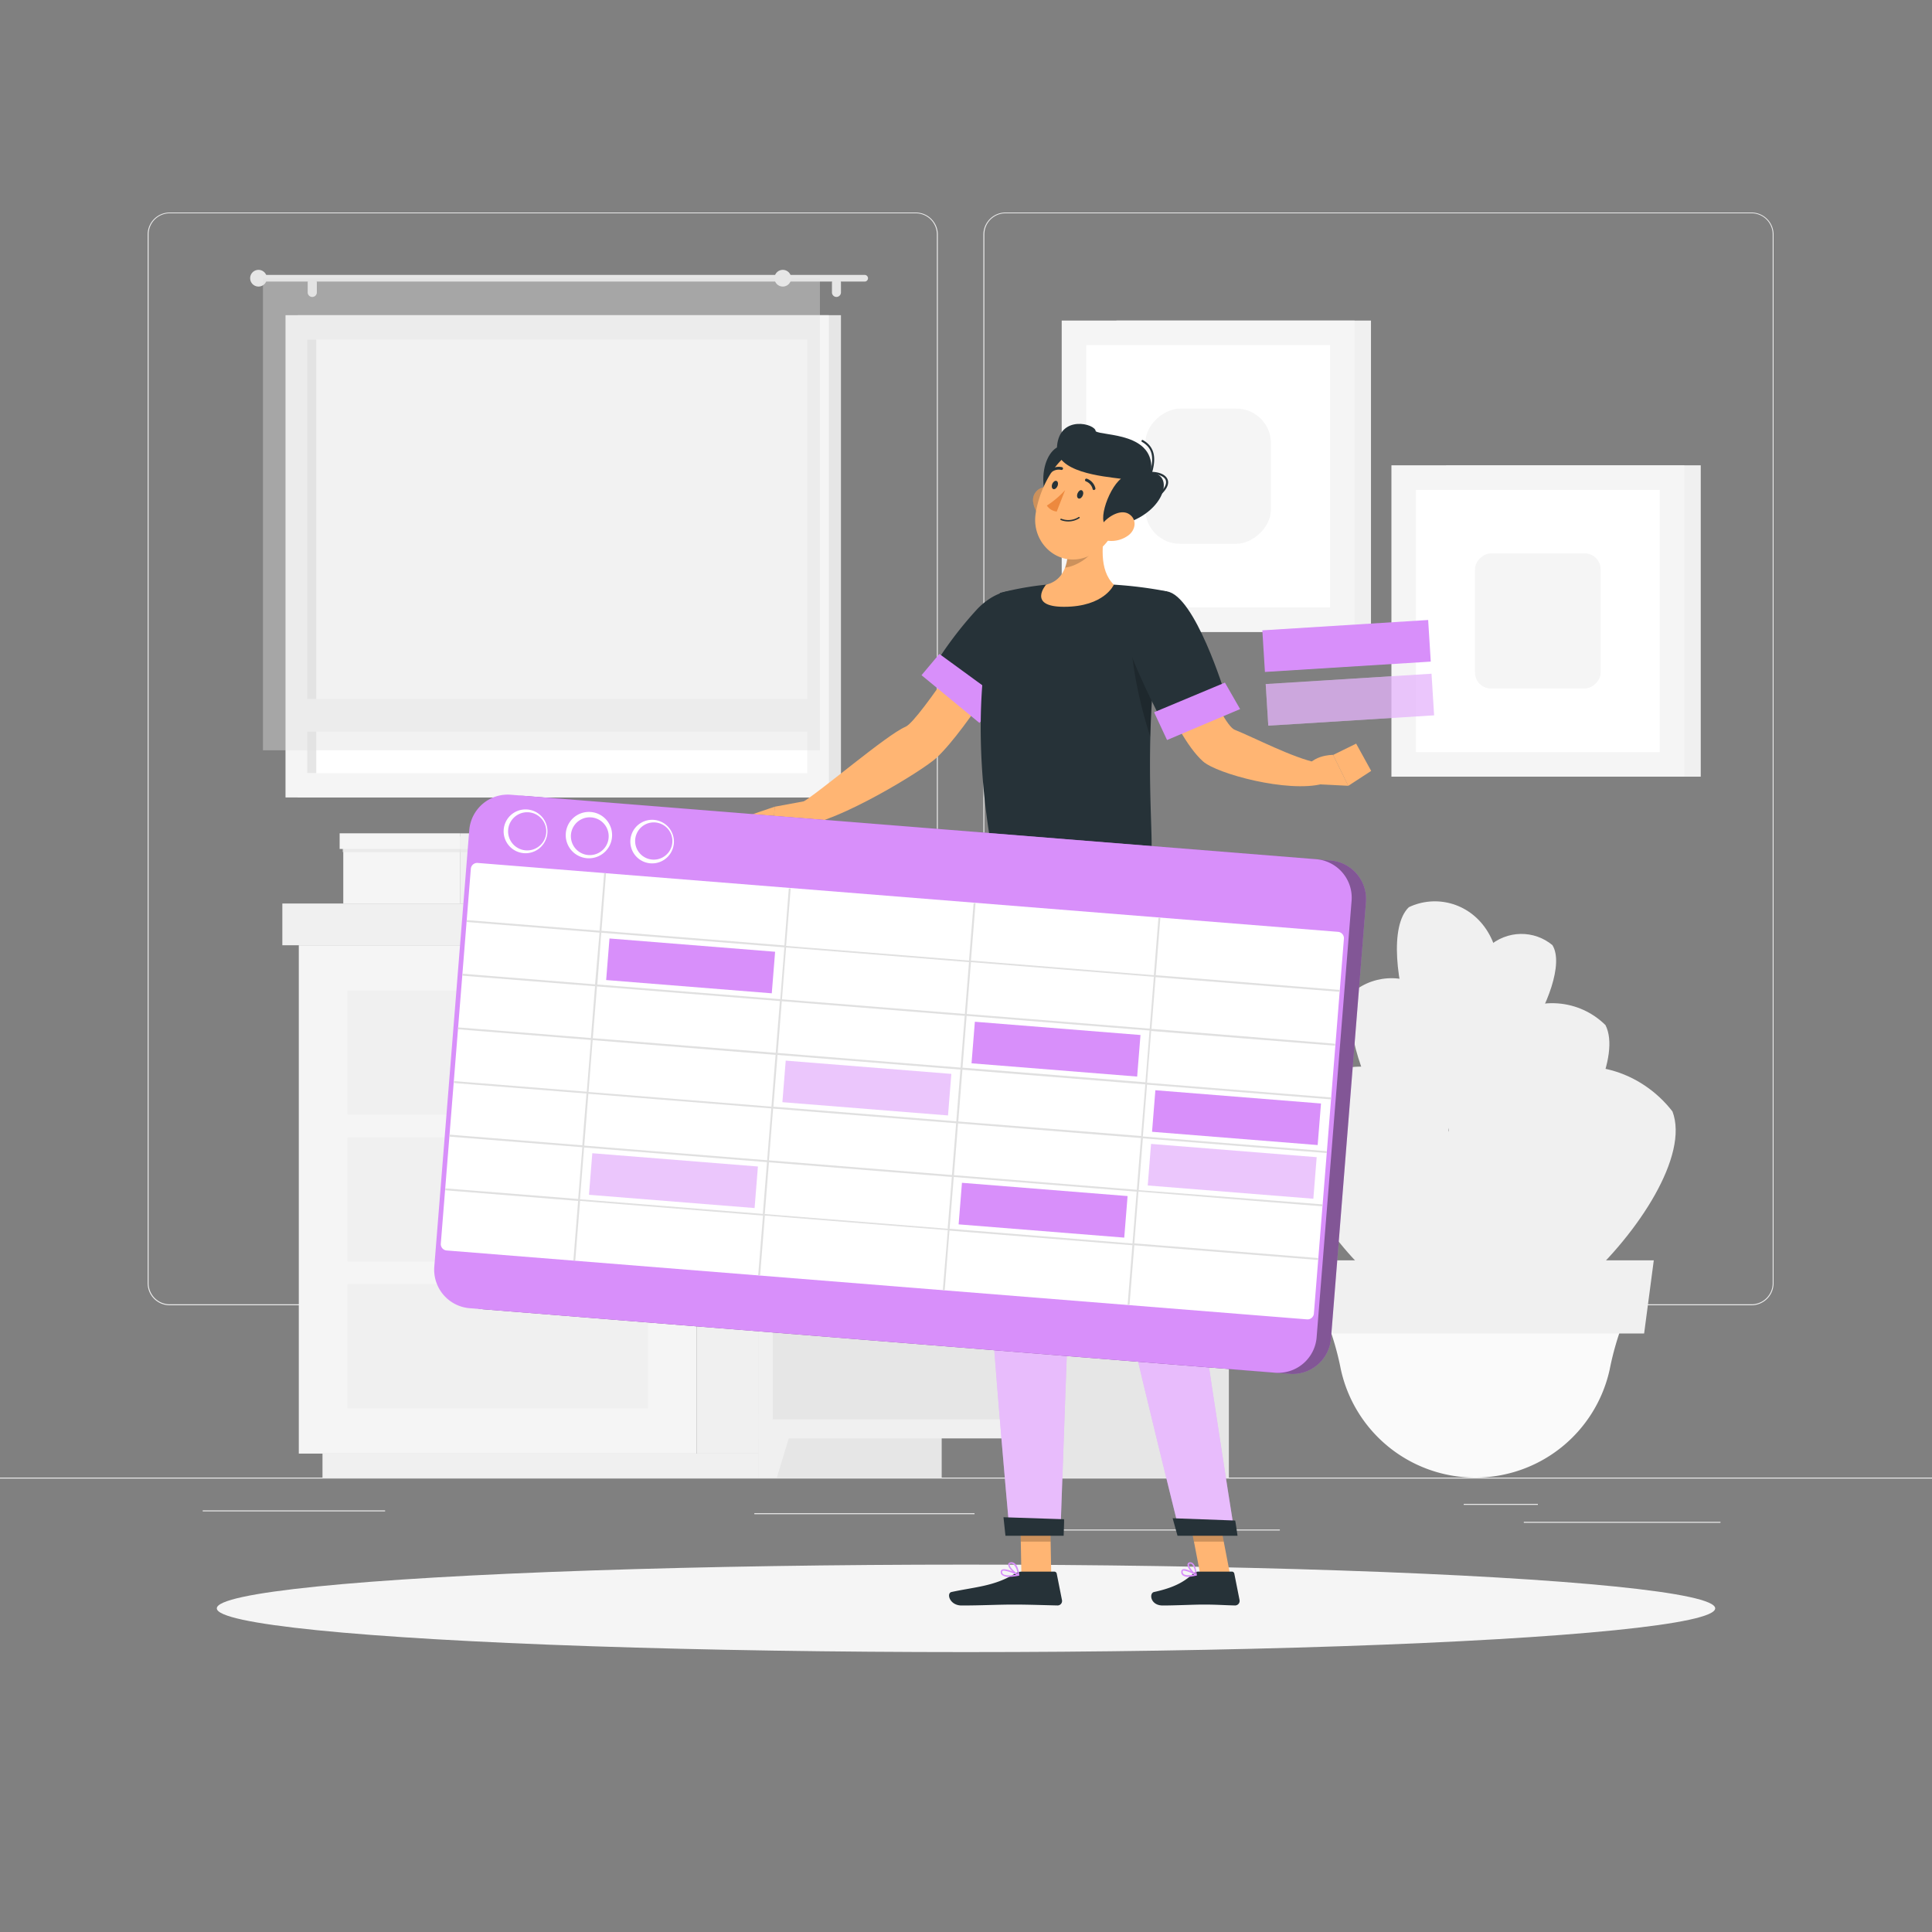 <svg xmlns="http://www.w3.org/2000/svg" viewBox="0 0 500 500"><rect x="0" y="0" width="500" height="500" fill="#808080" stroke="none"/><g id="freepik--background-complete--inject-415"><rect y="382.4" width="500" height="0.25" style="fill:#ebebeb"></rect><rect x="394.36" y="393.85" width="50.9" height="0.25" style="fill:#ebebeb"></rect><rect x="52.46" y="390.89" width="47.21" height="0.25" style="fill:#ebebeb"></rect><rect x="378.81" y="389.21" width="19.19" height="0.25" style="fill:#ebebeb"></rect><rect x="317.14" y="395.84" width="14.08" height="0.25" style="fill:#ebebeb"></rect><rect x="272.79" y="395.84" width="35.44" height="0.25" style="fill:#ebebeb"></rect><rect x="195.22" y="391.62" width="56.99" height="0.25" style="fill:#ebebeb"></rect><path d="M237,337.8H43.91a5.71,5.71,0,0,1-5.7-5.71V60.66A5.71,5.71,0,0,1,43.91,55H237a5.71,5.71,0,0,1,5.71,5.71V332.09A5.71,5.71,0,0,1,237,337.8ZM43.91,55.2a5.46,5.46,0,0,0-5.45,5.46V332.09a5.46,5.46,0,0,0,5.45,5.46H237a5.47,5.47,0,0,0,5.46-5.46V60.66A5.47,5.47,0,0,0,237,55.2Z" style="fill:#ebebeb"></path><path d="M453.31,337.8H260.21a5.72,5.72,0,0,1-5.71-5.71V60.66A5.72,5.72,0,0,1,260.21,55h193.1A5.71,5.71,0,0,1,459,60.66V332.09A5.71,5.71,0,0,1,453.31,337.8ZM260.21,55.2a5.47,5.47,0,0,0-5.46,5.46V332.09a5.47,5.47,0,0,0,5.46,5.46h193.1a5.47,5.47,0,0,0,5.46-5.46V60.66a5.47,5.47,0,0,0-5.46-5.46Z" style="fill:#ebebeb"></path><rect x="77.01" y="81.58" width="140.63" height="124.81" transform="translate(294.65 287.96) rotate(180)" style="fill:#e6e6e6"></rect><rect x="73.88" y="81.58" width="140.63" height="124.81" transform="translate(288.4 287.96) rotate(180)" style="fill:#f5f5f5"></rect><rect x="88.1" y="79.27" width="112.21" height="129.41" transform="translate(288.18 -0.22) rotate(90)" style="fill:#fff"></rect><rect x="24.57" y="142.8" width="112.21" height="2.36" transform="translate(224.65 63.31) rotate(90)" style="fill:#e6e6e6"></rect><rect x="76.2" y="180.89" width="135.99" height="8.46" transform="translate(288.4 370.24) rotate(180)" style="fill:#f5f5f5"></rect><path d="M67.77,71.15h156a.86.86,0,0,1,.87.86h0a.87.87,0,0,1-.87.86h-156A.87.87,0,0,1,66.9,72h0A.86.86,0,0,1,67.77,71.15Z" style="fill:#e6e6e6"></path><path d="M64.74,72a2.16,2.16,0,1,0,2.16-2.16A2.16,2.16,0,0,0,64.74,72Z" style="fill:#e6e6e6"></path><path d="M216.47,76.85h0a1.18,1.18,0,0,0,1.17-1.17V73.17A1.17,1.17,0,0,0,216.47,72h0a1.16,1.16,0,0,0-1.16,1.16v2.51A1.17,1.17,0,0,0,216.47,76.85Z" style="fill:#e6e6e6"></path><path d="M80.79,76.85h0A1.18,1.18,0,0,0,82,75.68V73.17A1.17,1.17,0,0,0,80.79,72h0a1.16,1.16,0,0,0-1.16,1.16v2.51A1.17,1.17,0,0,0,80.79,76.85Z" style="fill:#e6e6e6"></path><rect x="68.04" y="72.01" width="144.15" height="122.16" transform="translate(280.24 266.18) rotate(180)" style="fill:#e0e0e0;opacity:0.4"></rect><path d="M200.43,72a2.16,2.16,0,1,0,2.16-2.16A2.16,2.16,0,0,0,200.43,72Z" style="fill:#e6e6e6"></path><rect x="180.31" y="244.63" width="31.94" height="131.56" transform="translate(392.57 620.82) rotate(180)" style="fill:#f0f0f0"></rect><rect x="83.47" y="376.19" width="122.66" height="6.21" transform="translate(289.59 758.59) rotate(180)" style="fill:#f0f0f0"></rect><rect x="77.33" y="244.63" width="102.98" height="131.56" style="fill:#f5f5f5"></rect><rect x="89.89" y="294.34" width="77.86" height="32.13" style="fill:#f0f0f0"></rect><rect x="89.89" y="332.34" width="77.86" height="32.13" style="fill:#f0f0f0"></rect><rect x="89.89" y="256.35" width="77.86" height="32.13" style="fill:#f0f0f0"></rect><rect x="73.08" y="233.83" width="107.24" height="10.8" transform="translate(253.39 478.46) rotate(180)" style="fill:#f0f0f0"></rect><rect x="180.31" y="233.83" width="36.4" height="10.8" style="fill:#e6e6e6"></rect><rect x="119.04" y="216.51" width="17.02" height="17.31" style="fill:#f0f0f0"></rect><rect x="88.85" y="216.51" width="30.19" height="17.31" transform="translate(207.88 450.34) rotate(180)" style="fill:#f5f5f5"></rect><rect x="88.67" y="219.12" width="47.38" height="1.4" style="fill:#e6e6e6;opacity:0.7;mix-blend-mode:multiply"></rect><rect x="119.04" y="215.67" width="17.95" height="4.05" style="fill:#f0f0f0"></rect><rect x="87.91" y="215.67" width="31.13" height="4.05" transform="translate(206.94 435.38) rotate(180)" style="fill:#f5f5f5"></rect><rect x="179.48" y="216.51" width="17.02" height="17.31" style="fill:#f0f0f0"></rect><rect x="149.29" y="216.51" width="30.19" height="17.31" transform="translate(328.77 450.34) rotate(180)" style="fill:#f5f5f5"></rect><rect x="149.11" y="219.12" width="47.38" height="1.4" style="fill:#e6e6e6;opacity:0.7;mix-blend-mode:multiply"></rect><rect x="179.48" y="215.67" width="17.95" height="4.05" style="fill:#f0f0f0"></rect><rect x="148.35" y="215.67" width="31.13" height="4.05" transform="translate(327.83 435.38) rotate(180)" style="fill:#f5f5f5"></rect><rect x="374.24" y="120.42" width="65.9" height="80.58" transform="translate(814.39 321.42) rotate(180)" style="fill:#f0f0f0"></rect><rect x="360.09" y="120.42" width="75.8" height="80.58" transform="translate(795.99 321.42) rotate(180)" style="fill:#f5f5f5"></rect><rect x="364.05" y="129.16" width="67.88" height="63.1" transform="translate(237.28 558.7) rotate(-90)" style="fill:#fff"></rect><rect x="380.51" y="144.45" width="34.98" height="32.51" rx="4.13" transform="translate(237.28 558.7) rotate(-90)" style="fill:#f5f5f5"></rect><rect x="288.92" y="82.96" width="65.9" height="80.58" transform="translate(643.73 246.5) rotate(180)" style="fill:#f0f0f0"></rect><rect x="274.76" y="82.96" width="75.8" height="80.58" transform="translate(625.33 246.5) rotate(180)" style="fill:#f5f5f5"></rect><rect x="278.72" y="91.7" width="67.88" height="63.1" transform="translate(189.42 435.91) rotate(-90)" style="fill:#fff"></rect><rect x="295.18" y="106.99" width="34.98" height="32.51" rx="8.94" transform="translate(189.42 435.91) rotate(-90)" style="fill:#f5f5f5"></rect><rect x="196.28" y="261.15" width="47.42" height="121.25" transform="translate(439.99 643.55) rotate(180)" style="fill:#e6e6e6"></rect><polygon points="201.05 382.4 196.28 382.4 196.28 365.89 206.06 365.89 201.05 382.4" style="fill:#f0f0f0"></polygon><rect x="270.6" y="261.15" width="47.42" height="121.25" transform="translate(588.63 643.55) rotate(180)" style="fill:#e6e6e6"></rect><rect x="196.28" y="261.15" width="78.48" height="111.12" transform="translate(471.05 633.41) rotate(180)" style="fill:#f0f0f0"></rect><rect x="199.98" y="266.07" width="71.08" height="30.47" transform="translate(471.05 562.62) rotate(180)" style="fill:#e6e6e6"></rect><path d="M228.56,275.54h10.72c4.65,0,9.1-3.76,12.3-10.39H216.26C219.46,271.78,223.91,275.54,228.56,275.54Z" style="fill:#f0f0f0"></path><polygon points="269.99 382.4 274.76 382.4 274.76 365.89 264.99 365.89 269.99 382.4" style="fill:#f0f0f0"></polygon><rect x="199.98" y="301.47" width="71.08" height="30.47" transform="translate(471.05 633.41) rotate(180)" style="fill:#e6e6e6"></rect><path d="M228.56,310.94h10.72c4.65,0,9.1-3.76,12.3-10.4H216.26C219.46,307.18,223.91,310.94,228.56,310.94Z" style="fill:#f0f0f0"></path><rect x="199.98" y="336.87" width="71.08" height="30.47" transform="translate(471.05 704.21) rotate(180)" style="fill:#e6e6e6"></rect><path d="M228.56,346.34h10.72c4.65,0,9.1-3.76,12.3-10.4H216.26C219.46,342.58,223.91,346.34,228.56,346.34Z" style="fill:#f0f0f0"></path><path d="M383.45,246.82l-8.53,29.95c.26,64.74-2.66,68.47-2.69,79.6h9C382.08,302.19,387.4,306.8,383.45,246.82Z" style="fill:#f0f0f0"></path><path d="M381.8,382.4h0a35.6,35.6,0,0,0,34.79-28,75.22,75.22,0,0,1,3.63-12.53l.27-.65H343.12l.27.65A74.25,74.25,0,0,1,347,354.36,35.61,35.61,0,0,0,381.8,382.4Z" style="fill:#fafafa"></path><polygon points="338.11 345.1 425.5 345.1 428 326.17 335.61 326.17 338.11 345.1" style="fill:#f0f0f0"></polygon><path d="M378.58,332.54c-3.23-62.39,37.94-66,54.25-44.9C441.49,310.29,380.44,368.42,378.58,332.54Z" style="fill:#f0f0f0"></path><path d="M378.64,306.73c-6.59-46.05,23.44-54.75,36.86-41.43C423.39,280.93,382.43,333.22,378.64,306.73Z" style="fill:#f0f0f0"></path><path d="M380.56,273.17c-6.83-29.06,11.87-36.33,21.2-28.58C407.69,254.13,384.49,289.88,380.56,273.17Z" style="fill:#f0f0f0"></path><path d="M374.36,293.88c11.84-35.34-10.57-46.52-23.06-38C342.82,267.1,367.55,314.2,374.36,293.88Z" style="fill:#f0f0f0"></path><path d="M381.47,275.87c17.21-33.05-3.18-47.59-16.86-41.09C354.5,244.49,371.57,294.88,381.47,275.87Z" style="fill:#f0f0f0"></path><path d="M377.11,328.59c8.48-54.47-27.33-61.33-43.55-44.32C323.91,303.38,372.23,359.91,377.11,328.59Z" style="fill:#f0f0f0"></path></g><g id="freepik--Shadow--inject-415"><ellipse id="freepik--path--inject-415" cx="250" cy="416.24" rx="193.89" ry="11.32" style="fill:#f5f5f5"></ellipse></g><g id="freepik--Character--inject-415"><polygon points="272.06 407.62 264.34 407.62 264.01 389.76 271.73 389.76 272.06 407.62" style="fill:#ffb573"></polygon><polygon points="318.37 407.62 310.66 407.62 307.22 389.76 314.93 389.76 318.37 407.62" style="fill:#ffb573"></polygon><path d="M310.13,406.73h8.67a.64.64,0,0,1,.64.53l1.36,6.85a1.18,1.18,0,0,1-1.16,1.38c-3-.06-4.49-.23-8.3-.23-2.35,0-7.19.24-10.42.24s-3.59-3.2-2.25-3.49c6-1.3,8.25-3.1,10.2-4.81A2,2,0,0,1,310.13,406.73Z" style="fill:#263238"></path><path d="M264.41,406.73h8.43a.65.65,0,0,1,.64.53l1.36,6.85a1.16,1.16,0,0,1-1.14,1.38c-3-.06-7.43-.23-11.25-.23-4.47,0-8.33.24-13.57.24-3.16,0-4-3.2-2.63-3.49,6.07-1.32,11-1.46,16.29-4.68A3.66,3.66,0,0,1,264.41,406.73Z" style="fill:#263238"></path><path d="M264.19,165.51,256,158.13s-18,28.36-21.62,29.94c-5,2.14-21.61,16.49-27.08,19.81-.35,1.26-.26,4.73.37,5.74,9.1-.78,31.11-14.16,34.73-17.53C250.6,188.4,264.19,165.51,264.19,165.51Z" style="fill:#ffb573"></path><path d="M269.9,159.68c1.21,7.28-15.59,25.12-15.59,25.12l-13.46-11a97.73,97.73,0,0,1,12.21-16.33C260,150.42,268.58,151.7,269.9,159.68Z" style="fill:#263238"></path><path d="M250.83,182l3.48,2.82s3.77-4,7.6-9c4.49-6.52,7.95-12.42,8.06-15.15v-.07C268.26,159.35,258.52,169.92,250.83,182Z" style="opacity:0.2"></path><path d="M208.41,207.31l-7.94,1.47-.44,8.54a34,34,0,0,0,9.56-4.12Z" style="fill:#ffb573"></path><polygon points="192 211.65 193.17 216.04 200.03 217.32 200.47 208.78 192 211.65" style="fill:#ffb573"></polygon><polygon points="264.01 389.76 264.18 398.97 271.9 398.97 271.73 389.76 264.01 389.76" style="opacity:0.2"></polygon><polygon points="314.94 389.76 307.22 389.76 309 398.97 316.71 398.97 314.94 389.76" style="opacity:0.2"></polygon><polygon points="243.11 169.24 238.49 174.74 253.46 187.08 259.45 181.16 243.11 169.24" style="fill:#D88FFA"></polygon><path d="M258.8,153.45s-9.68,23.3-2.09,66.68H298c.44-6.33-2.78-37.23,4.06-67.07a107.14,107.14,0,0,0-13.77-1.75,153.08,153.08,0,0,0-17.54,0A78.77,78.77,0,0,0,258.8,153.45Z" style="fill:#263238"></path><path d="M292.88,160.42c-.8,4.92.46,16.67,4.8,30.25a197.86,197.86,0,0,1,3.7-34.64V156C298.67,155.69,293.66,155.82,292.88,160.42Z" style="opacity:0.2"></path><path d="M286.37,134.91c-1.25,5.64-2,12.64,1.89,16.4,0,0-2.41,5.73-12.9,5.73-9.58,0-4.64-5.73-4.64-5.73,6.33-1.5,6.19-9.28,5.2-13.67Z" style="fill:#ffb573"></path><path d="M275.92,137.65a17,17,0,0,1-.27,9.26,10.08,10.08,0,0,0,2.83-.86c3.59-1.67,5.4-4.31,7.32-8.21.16-1,.35-2,.57-2.93Z" style="opacity:0.2"></path><path d="M267.43,130.2a7.07,7.07,0,0,0,3,4.59c2.11,1.37,4-.37,4.06-2.79.08-2.17-.93-5.51-3.38-5.91A3.35,3.35,0,0,0,267.43,130.2Z" style="fill:#ffb573"></path><path d="M267.43,130.2a7.07,7.07,0,0,0,3,4.59c2.11,1.37,4-.37,4.06-2.79.08-2.17-.93-5.51-3.38-5.91A3.35,3.35,0,0,0,267.43,130.2Z" style="opacity:0.2"></path><path d="M277.73,116.85l-5.08,16.7C266,121.62,273.47,111.48,277.73,116.85Z" style="fill:#263238"></path><path d="M291.79,130.22c-3.26,7-4.81,11.26-9.85,13.6-7.57,3.53-15.05-3-13.93-10.81,1-7,6.17-17.29,14.25-17.55A10.2,10.2,0,0,1,291.79,130.22Z" style="fill:#ffb573"></path><path d="M287.33,136.29c-4,.49-.7-9.65,2.77-12.39-4.65-.62-17.14-1.66-16.54-8.45.72-8.23,10-5.77,10-3.84,1.77,1.27,15.68.22,14.32,10.76C304.7,122.66,300.89,134.66,287.33,136.29Z" style="fill:#263238"></path><path d="M297.86,122.63h-.07a.27.27,0,0,1-.18-.33c1.54-5.12-.3-6.93-2.07-7.94a.28.28,0,0,1-.1-.36.27.27,0,0,1,.36-.1c2.84,1.62,3.58,4.34,2.31,8.56A.26.26,0,0,1,297.86,122.63Z" style="fill:#263238"></path><path d="M300.11,128.21a.24.24,0,0,1-.19-.08.26.26,0,0,1,0-.37c1.51-1.36,2.12-2.57,1.77-3.5s-1.89-1.63-3.85-1.63a.26.26,0,0,1-.26-.26.26.26,0,0,1,.26-.26c2.21,0,3.88.75,4.34,2,.31.8.22,2.16-1.91,4.08A.28.28,0,0,1,300.11,128.21Z" style="fill:#263238"></path><path d="M292.09,138.5a7.4,7.4,0,0,1-5.4,1.44c-2.52-.35-2.71-2.86-1.11-4.71,1.43-1.67,4.48-3.5,6.57-2.21S294,137,292.09,138.5Z" style="fill:#ffb573"></path><path d="M256.71,220.13s-2.48,57.68-2.21,81.21c.27,24.46,6.85,95.85,6.85,95.85h13.07s2.41-70,3.58-94c1.27-26.2,5.83-83.07,5.83-83.07Z" style="fill:#D88FFA"></path><path d="M256.71,220.13s-2.48,57.68-2.21,81.21c.27,24.46,6.85,95.85,6.85,95.85h13.07s2.41-70,3.58-94c1.27-26.2,5.83-83.07,5.83-83.07Z" style="fill:#fff;opacity:0.4"></path><path d="M275.38,393.18c.06,0-.11,4.27-.11,4.27H260.21l-.51-4.79Z" style="fill:#263238"></path><path d="M274.38,235.4c-.45,28.62.85,46,4,60,.79-13.65,2.08-31.7,3.21-46.7Z" style="opacity:0.2"></path><path d="M271.35,220.13s7.31,59,11.57,81c4.67,24.19,22.52,96,22.52,96h14.13S308.43,327.31,306,303.37c-2.62-26-8-83.24-8-83.24Z" style="fill:#D88FFA"></path><path d="M271.35,220.13s7.31,59,11.57,81c4.67,24.19,22.52,96,22.52,96h14.13S308.43,327.31,306,303.37c-2.62-26-8-83.24-8-83.24Z" style="fill:#fff;opacity:0.4"></path><path d="M319.66,393.51c.06,0,.61,3.94.61,3.94H304.74l-1.26-4.53Z" style="fill:#263238"></path><path d="M280.23,128.21c-.23.58-.72.94-1.1.8s-.5-.73-.27-1.31.72-1,1.1-.81S280.46,127.62,280.23,128.21Z" style="fill:#263238"></path><path d="M273.69,125.77c-.23.58-.72.94-1.1.8s-.5-.73-.27-1.31.72-.94,1.1-.8S273.92,125.19,273.69,125.77Z" style="fill:#263238"></path><path d="M275.65,126.84a23.36,23.36,0,0,1-4.72,4,3.48,3.48,0,0,0,2.55,1.55Z" style="fill:#ed893e"></path><path d="M274.53,134.59a.17.17,0,0,1-.1-.23.18.18,0,0,1,.24-.11,5,5,0,0,0,4.45-.42.18.18,0,0,1,.25,0,.19.19,0,0,1,0,.26A5.31,5.31,0,0,1,274.53,134.59Z" style="fill:#263238"></path><path d="M283,126.81a.34.34,0,0,1-.22-.23,2.82,2.82,0,0,0-1.73-2,.35.35,0,0,1-.23-.45.36.36,0,0,1,.45-.25,3.5,3.5,0,0,1,2.21,2.44.37.37,0,0,1-.25.46A.36.36,0,0,1,283,126.81Z" style="fill:#263238"></path><path d="M271.67,122.34a.38.38,0,0,1-.12-.1.37.37,0,0,1,.05-.52,3.68,3.68,0,0,1,3.26-.81.36.36,0,0,1,.23.45.38.38,0,0,1-.46.25h0a2.91,2.91,0,0,0-2.57.67A.37.37,0,0,1,271.67,122.34Z" style="fill:#263238"></path><path d="M295.28,165.75,306,162.26s9.87,25.14,13.53,26.6c5,2,15.07,7.28,21.35,8.54.72,1.06,1.69,4.32,1.38,5.47-9,2.34-27.32-2.6-30.93-5.83C303.1,189.65,295.28,165.75,295.28,165.75Z" style="fill:#ffb573"></path><path d="M302,153.06c7.27,1.06,15,26.35,15,26.35l-15.54,8.66s-6.46-12-9.57-21C288.67,157.75,294.23,151.92,302,153.06Z" style="fill:#263238"></path><polygon points="317.01 176.66 320.94 183.51 302.03 191.52 298.68 184.33 317.01 176.66" style="fill:#D88FFA"></polygon><path d="M307.55,408.08a2.28,2.28,0,0,1-1.48-.4,1.05,1.05,0,0,1-.35-1,.61.61,0,0,1,.32-.52c.86-.44,3.32,1.09,3.6,1.27a.18.18,0,0,1,.08.18.21.21,0,0,1-.15.15A9.11,9.11,0,0,1,307.55,408.08Zm-1.11-1.6a.6.6,0,0,0-.24,0c-.05,0-.1.07-.12.21a.73.73,0,0,0,.23.66c.42.36,1.42.41,2.74.14A7.28,7.28,0,0,0,306.44,406.48Z" style="fill:#D88FFA"></path><path d="M309.53,407.81l-.09,0c-.78-.43-2.29-2.12-2.1-3a.6.6,0,0,1,.59-.48,1,1,0,0,1,.78.24c.87.73,1,2.95,1,3.05a.2.2,0,0,1-.09.17A.17.17,0,0,1,309.53,407.81Zm-1.48-3.13H308c-.24,0-.26.14-.27.19-.11.51.84,1.78,1.62,2.39a4.35,4.35,0,0,0-.85-2.42A.63.63,0,0,0,308.05,404.68Z" style="fill:#D88FFA"></path><path d="M261.17,408.08a2.84,2.84,0,0,1-1.86-.48,1,1,0,0,1-.32-.89.6.6,0,0,1,.31-.48c.95-.53,4,1,4.36,1.23a.17.17,0,0,1,.09.19.17.17,0,0,1-.15.15A13.1,13.1,0,0,1,261.17,408.08Zm-1.35-1.6a.7.7,0,0,0-.35.07.23.23,0,0,0-.12.19.68.68,0,0,0,.21.59c.46.42,1.73.49,3.44.21A9.76,9.76,0,0,0,259.82,406.48Z" style="fill:#D88FFA"></path><path d="M263.57,407.81l-.08,0c-.92-.42-2.72-2.09-2.56-3,0-.2.19-.46.7-.51a1.32,1.32,0,0,1,1,.31c1,.81,1.12,2.89,1.13,3a.21.21,0,0,1-.08.16A.25.25,0,0,1,263.57,407.81Zm-1.81-3.13h-.11c-.33,0-.35.17-.36.21-.1.52,1.13,1.83,2.06,2.4a4.13,4.13,0,0,0-1-2.37A.94.94,0,0,0,261.76,404.68Z" style="fill:#D88FFA"></path><path d="M341.57,203l7.35.36-3.91-8s-6.43-.09-7.48,4.85Z" style="fill:#ffb573"></path><polygon points="354.86 199.51 350.97 192.45 345.01 195.38 348.92 203.38 354.86 199.51" style="fill:#ffb573"></polygon><rect x="343.09" y="145.67" width="10.79" height="43" transform="translate(493.63 -191.04) rotate(86.43)" style="fill:#D88FFA"></rect><rect x="343.95" y="159.58" width="10.79" height="43" transform="translate(508.33 -178.86) rotate(86.43)" style="fill:#fff;opacity:0.5"></rect><rect x="343.95" y="159.58" width="10.79" height="43" transform="translate(508.33 -178.86) rotate(86.43)" style="fill:#D88FFA;opacity:0.5"></rect></g><g id="freepik--Spreadsheets--inject-415"><path d="M333.78,355.56,125.19,338.85a9.94,9.94,0,0,1-9.09-10.67l9.06-113.12A9.93,9.93,0,0,1,135.83,206l208.59,16.7a10,10,0,0,1,9.09,10.67l-9.06,113.13A10,10,0,0,1,333.78,355.56Z" style="fill:#D88FFA"></path><path d="M333.78,355.56,125.19,338.85a9.94,9.94,0,0,1-9.09-10.67l9.06-113.12A9.93,9.93,0,0,1,135.83,206l208.59,16.7a10,10,0,0,1,9.09,10.67l-9.06,113.13A10,10,0,0,1,333.78,355.56Z" style="opacity:0.4"></path><path d="M330.07,355.26l-208.59-16.7a10,10,0,0,1-9.09-10.67l9.06-113.13a10,10,0,0,1,10.67-9.09l208.59,16.7A10,10,0,0,1,349.8,233l-9.06,113.13A10,10,0,0,1,330.07,355.26Z" style="fill:#D88FFA"></path><path d="M338.25,341.45,115.6,323.62a1.65,1.65,0,0,1-1.52-1.77l7.77-97a1.65,1.65,0,0,1,1.77-1.52l222.66,17.83A1.66,1.66,0,0,1,347.8,243l-7.77,97A1.65,1.65,0,0,1,338.25,341.45Z" style="fill:#fff"></path><path d="M136.24,220.81a3.54,3.54,0,0,1-.46,0,5.67,5.67,0,1,1,.46,0Zm0-10.6a4.94,4.94,0,1,0,.39,0Z" style="fill:#fff"></path><path d="M152.64,222.12h-.46a6,6,0,1,1,.46,0Zm0-10.6a4.89,4.89,0,1,0,3.17,8.61,4.84,4.84,0,0,0,1.7-3.33h0a4.89,4.89,0,0,0-4.48-5.26Z" style="fill:#fff"></path><path d="M169,223.44l-.46,0a5.64,5.64,0,1,1,.46,0Zm0-10.6a4.82,4.82,0,1,0,.39,0Z" style="fill:#fff"></path><rect x="173.35" y="228.48" width="10.79" height="43" transform="translate(442.19 91.76) rotate(94.58)" style="fill:#D88FFA"></rect><rect x="267.9" y="250.03" width="10.79" height="43" transform="translate(565.78 20.78) rotate(94.58)" style="fill:#D88FFA"></rect><rect x="218.95" y="260.1" width="10.79" height="43" transform="translate(522.96 80.44) rotate(94.58)" style="fill:#D88FFA;opacity:0.5"></rect><rect x="168.9" y="284.06" width="10.79" height="43" transform="translate(492.79 156.21) rotate(94.58)" style="fill:#D88FFA;opacity:0.5"></rect><rect x="314.62" y="267.76" width="10.79" height="43" transform="translate(633.9 -6.65) rotate(94.58)" style="fill:#D88FFA"></rect><rect x="313.51" y="281.66" width="10.79" height="43" transform="translate(646.55 9.46) rotate(94.58)" style="fill:#D88FFA;opacity:0.5"></rect><rect x="264.56" y="291.72" width="10.79" height="43" transform="translate(603.73 69.12) rotate(94.58)" style="fill:#D88FFA"></rect><path d="M346.7,256.68l0-.49-47.59-3.81,1.19-14.87-.49,0-1.19,14.87-47.34-3.79,1.19-14.87-.5,0-1.19,14.87-47.34-3.79,1.19-14.87-.49,0L203,244.68l-47.34-3.79L156.84,226l-.49,0-1.19,14.87-34.37-2.75,0,.49,34.37,2.75L154,254.75,119.68,252l0,.5L154,255.24l-1.07,13.4-34.37-2.75,0,.49,34.37,2.76-1.07,13.4-34.37-2.75,0,.49L151.78,283l-1.08,13.41-34.36-2.76,0,.5,34.37,2.75-1.08,13.4-34.37-2.75,0,.49,34.36,2.76-1.23,15.41.49,0,1.24-15.42,47.34,3.8-1.24,15.41.5,0,1.23-15.42,47.34,3.79L244,333.9l.49,0,1.23-15.42,47.34,3.79-1.23,15.42.49,0,1.24-15.42,47.58,3.81,0-.49-47.58-3.81,1.07-13.4,47.59,3.81,0-.5L294.7,308l1.07-13.4,47.59,3.81,0-.49-47.59-3.81,1.08-13.41,47.58,3.81,0-.49-47.58-3.81,1.07-13.4,47.59,3.81,0-.5L298,266.27l1.07-13.4ZM250.78,249l-1.07,13.41-47.34-3.79,1.07-13.41Zm-50.63,37.41,1.07-13.4,47.34,3.79-1.07,13.4Zm47.3,4.28-1.08,13.41L199,300.3l1.08-13.4Zm-46.19-18.18,1.07-13.4,47.34,3.79-1.07,13.4Zm-45.65-31.13L203,245.17l-1.07,13.41-47.34-3.79Zm-1.11,13.9,47.34,3.79-1.08,13.4-47.34-3.79Zm-1.12,13.9L200.72,273l-1.07,13.4-47.34-3.79Zm-1.11,13.89,47.34,3.79-1.07,13.41-47.34-3.79Zm-2.18,27.3,1.07-13.4,47.34,3.79-1.07,13.4Zm47.83,3.83L199,300.8l47.34,3.79L245.26,318Zm95.17,7.62L245.75,318l1.08-13.4,47.34,3.79Zm1.12-13.9-47.34-3.79,1.07-13.4,47.34,3.79ZM295.32,294,248,290.24l1.07-13.4,47.34,3.79Zm1.11-13.9-47.34-3.79,1.07-13.4,47.34,3.79Zm1.11-13.89-47.34-3.79L251.28,249l47.34,3.79Z" style="fill:#e0e0e0"></path></g></svg>